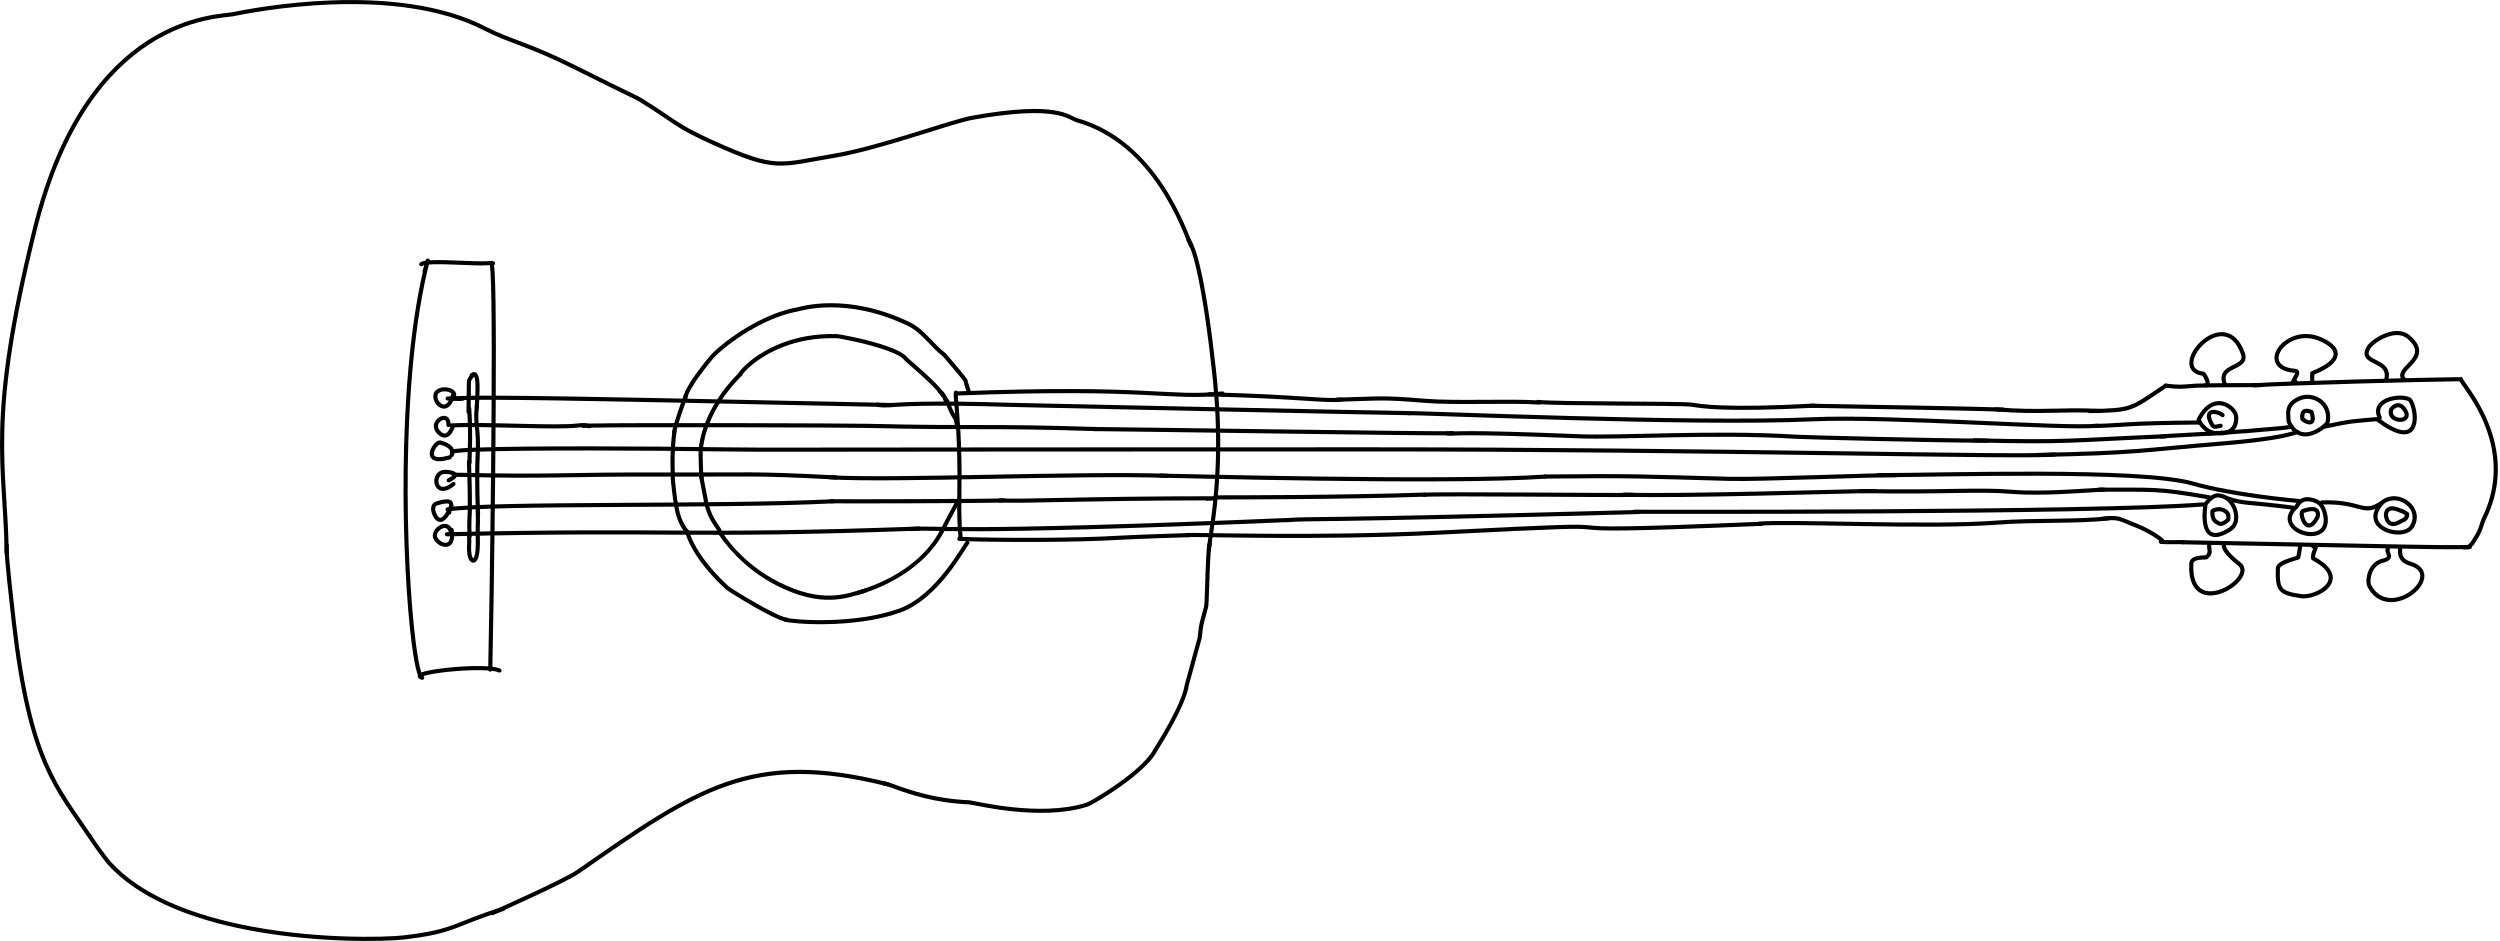 <?xml version="1.0" encoding="UTF-8" standalone="no"?>
<!DOCTYPE svg PUBLIC "-//W3C//DTD SVG 1.1//EN" "http://www.w3.org/Graphics/SVG/1.1/DTD/svg11.dtd">
<svg width="100%" height="100%" viewBox="0 0 1004 378" version="1.1" xmlns="http://www.w3.org/2000/svg" xmlns:xlink="http://www.w3.org/1999/xlink" xml:space="preserve" xmlns:serif="http://www.serif.com/" style="fill-rule:evenodd;clip-rule:evenodd;stroke-linejoin:round;stroke-miterlimit:2;">
    <g transform="matrix(1,0,0,1,-121.723,-153.384)">
        <g transform="matrix(1,0,0,1,-190.16,-494.675)">
            <g transform="matrix(1,0,0,1,-8.561,39.541)">
                <path d="M1248.76,773.102C1249.11,773.113 1249.42,773.339 1249.53,773.688C1249.53,773.688 1249.53,773.689 1249.53,773.689C1249.97,775.091 1250.11,776.109 1250.06,776.826C1250.02,777.462 1249.83,777.915 1249.59,778.236C1249.25,778.683 1248.79,778.916 1248.25,778.975C1247.66,779.04 1246.95,778.868 1246.31,778.574C1245.5,778.208 1244.79,777.668 1244.52,777.354L1244.31,777.027L1244.24,776.746C1243.97,774.376 1244.72,773.361 1245.54,772.939C1246.07,772.666 1246.69,772.622 1247.29,772.706C1247.84,772.783 1248.51,773.012 1248.76,773.102ZM1248.07,774.627C1247.87,774.554 1247.6,774.466 1247.31,774.402C1246.98,774.33 1246.61,774.264 1246.3,774.42C1246.11,774.522 1245.99,774.741 1245.91,775.086C1245.84,775.417 1245.83,775.833 1245.87,776.351C1246.18,776.632 1246.81,777.034 1247.44,777.227C1247.72,777.315 1248,777.403 1248.21,777.279C1248.35,777.194 1248.38,776.999 1248.39,776.716C1248.43,776.214 1248.33,775.535 1248.07,774.627ZM1247.9,773.881C1247.9,773.971 1247.91,774.071 1247.94,774.182C1247.91,774.082 1247.9,773.98 1247.9,773.881Z"/>
            </g>
            <path d="M313.76,867.121C313.771,866.662 314.153,866.297 314.612,866.307C315.072,866.318 315.437,866.7 315.426,867.16C315.368,869.683 315.14,870.515 318.266,897.868C324.675,953.955 335.554,963.909 348.684,983.603C348.939,983.986 348.836,984.504 348.453,984.759C348.07,985.014 347.552,984.91 347.297,984.528C334.055,964.664 323.075,954.627 316.61,898.058C313.461,870.503 313.701,869.664 313.76,867.121Z"/>
            <path d="M347.21,984.185C346.995,983.779 347.151,983.274 347.558,983.06C347.965,982.845 348.469,983.001 348.684,983.408C349.982,985.87 355.419,993.083 356.35,994.107C368.232,1007.18 387.526,1014.71 407.122,1019C436.657,1025.46 466.911,1024.51 473.874,1023.71C494.714,1021.31 493.824,1018.43 513.798,1012.24C514.238,1012.1 514.705,1012.34 514.841,1012.78C514.977,1013.22 514.732,1013.69 514.292,1013.83C494.169,1020.07 495.06,1022.94 474.065,1025.37C467.045,1026.17 436.543,1027.14 406.766,1020.62C386.819,1016.26 367.211,1008.53 355.117,995.228C354.156,994.171 348.549,986.726 347.21,984.185Z"/>
            <path d="M509.495,1015.66L509.498,1015.67L509.455,1015.67L509.495,1015.66ZM509.169,1014.07C509.18,1014.06 509.244,1014.03 509.336,1013.99C509.373,1013.98 509.415,1013.96 509.463,1013.94C512.563,1012.55 538.449,1001 543.527,997.467C591.89,963.823 613.653,948.491 668.597,962.227C669.043,962.339 669.315,962.792 669.203,963.238C669.092,963.684 668.639,963.956 668.193,963.844C613.829,950.253 592.331,965.547 544.478,998.835C539.359,1002.4 513.267,1014.06 510.142,1015.46C510.142,1015.46 510.012,1015.52 510.009,1015.52C509.94,1015.55 509.886,1015.57 509.845,1015.59C509.833,1015.6 509.827,1015.6 509.825,1015.6L509.747,1015.63L509.495,1015.66L508.863,1014.29L509.109,1014.1L509.162,1014.07C509.164,1014.07 509.166,1014.07 509.169,1014.07Z"/>
            <path d="M667.044,963.585C666.585,963.621 666.183,963.279 666.146,962.821C666.109,962.362 666.451,961.96 666.91,961.923C667.171,961.902 667.542,961.942 668.015,962.06C668.871,962.273 670.17,962.749 671.886,963.369C677.441,965.374 687.51,968.901 701.262,969.444C702.618,969.498 729.288,976.383 747.997,970.474C749.345,970.049 757.278,965.504 764.4,959.989C769.109,956.344 773.475,952.281 775.277,948.676C775.478,948.275 786.479,931.467 787.696,922.942C787.773,922.405 792.813,904.542 792.85,904.137C793.443,897.606 793.875,897.843 795.45,891.512C795.756,890.285 795.884,879.349 796.271,872.294C796.39,870.123 796.533,868.31 796.707,867.232C796.802,866.648 796.925,866.239 797.036,866.034C797.255,865.629 797.761,865.478 798.166,865.697C798.57,865.916 798.721,866.422 798.502,866.827C798.441,866.941 798.405,867.175 798.352,867.499C798.184,868.539 798.05,870.289 797.935,872.385C797.542,879.555 797.378,890.667 797.067,891.915C795.524,898.12 795.092,897.886 794.51,904.288C794.473,904.695 789.423,922.638 789.346,923.178C788.106,931.861 776.972,949.013 776.768,949.422C774.881,953.197 770.351,957.49 765.42,961.307C758.084,966.987 749.887,971.625 748.499,972.064C729.563,978.043 702.569,971.164 701.196,971.11C687.211,970.557 676.969,966.976 671.321,964.936C669.901,964.424 668.779,964.01 667.967,963.774C667.55,963.652 667.244,963.568 667.044,963.585Z"/>
            <path d="M798.187,868.917C798.173,869.377 797.788,869.738 797.328,869.724C796.868,869.71 796.507,869.325 796.521,868.865C796.681,863.781 802.776,840.039 799.096,801.977C798.781,798.724 796.527,776.213 793.195,759.99C791.793,753.16 790.224,747.456 788.5,744.87C788.245,744.487 788.349,743.969 788.731,743.714C789.114,743.459 789.632,743.562 789.887,743.945C791.68,746.635 793.369,752.55 794.828,759.655C798.173,775.946 800.439,798.55 800.755,801.817C804.446,839.999 798.347,863.817 798.187,868.917Z"/>
            <path d="M791.02,746.512C791.205,746.933 791.013,747.425 790.592,747.609C790.171,747.794 789.679,747.602 789.494,747.181C786.952,741.382 775.536,706.077 744.175,697.155C740.7,696.167 736.709,690.062 702.538,696.163C694.052,697.678 665.481,708.335 646.981,711.438C624.516,715.205 623.654,717.689 598.14,706.207C582.256,699.059 583.205,697.834 568.513,688.807C566.562,687.608 565.698,687.524 542.225,675.765C523.96,666.615 515.822,665.235 506.545,660.41C470.338,641.583 413.506,652.995 405.572,654.581C402.607,655.174 388.209,655.269 371.919,665.791C355.601,676.33 337.42,697.318 326.846,739.613C307.311,817.753 314.934,834.76 315.398,870.147C315.404,870.607 315.035,870.985 314.575,870.991C314.116,870.997 313.737,870.629 313.731,870.169C313.266,834.666 305.63,817.605 325.229,739.209C335.952,696.316 354.466,675.079 371.014,664.391C387.59,653.685 402.229,653.55 405.245,652.947C413.266,651.343 470.712,639.899 507.314,658.932C516.585,663.753 524.718,665.13 542.971,674.274C566.559,686.091 567.425,686.182 569.385,687.387C583.986,696.358 583.038,697.584 598.824,704.688C623.836,715.943 624.682,713.488 646.705,709.794C665.2,706.692 693.762,696.037 702.245,694.522C737.031,688.311 741.093,694.546 744.631,695.552C776.648,704.661 788.425,740.592 791.02,746.512Z"/>
            <path d="M481.662,757.406C481.573,757.232 481.544,757.027 481.596,756.823C482.131,754.706 482.277,754.702 482.704,753.115C482.757,752.909 482.81,752.703 482.863,752.499C482.864,752.496 482.865,752.493 482.865,752.49C482.981,752.047 483.434,751.78 483.878,751.893C484.322,752.007 484.591,752.458 484.48,752.903C484.479,752.906 484.479,752.908 484.478,752.911C484.421,753.137 484.369,753.338 484.321,753.518C472.441,799.796 474.895,875.209 478.848,906.108C479.535,911.483 480.264,915.498 480.975,917.756C481.227,918.554 481.437,919.104 481.677,919.344C482.002,919.669 482.002,920.197 481.677,920.522C481.352,920.847 480.824,920.847 480.498,920.522C480.149,920.173 479.751,919.417 479.385,918.256C478.657,915.943 477.899,911.829 477.195,906.32C473.346,876.233 470.929,804.121 481.662,757.406Z"/>
            <path d="M481.924,919.584C482.204,919.789 482.335,920.157 482.225,920.506C482.087,920.945 481.618,921.188 481.18,921.05C480.596,920.865 480.226,920.648 480.022,920.453L479.836,920.234L479.69,919.938L479.642,919.702L479.648,919.459L479.743,919.135L479.981,918.787C480.194,918.561 480.597,918.305 481.19,918.079C484.72,916.729 496.563,915.436 504.839,915.538C508.508,915.584 511.494,915.931 512.839,916.603C513.251,916.809 513.418,917.31 513.212,917.721C513.006,918.133 512.505,918.3 512.094,918.094C511.033,917.564 508.831,917.321 506.083,917.232C499.356,917.016 489.48,917.878 484.243,918.974C483.294,919.172 482.504,919.376 481.924,919.584Z"/>
            <path d="M508.544,754.387C508.487,754.328 508.438,754.259 508.399,754.181C508.193,753.77 508.36,753.269 508.771,753.063L508.953,752.995L509.168,752.968L509.386,752.994L509.573,753.064L509.855,753.281L510.03,753.552C510.217,753.943 510.414,755.296 510.543,757.471C511.878,780.001 510.075,897.838 509.608,917C509.597,917.46 509.214,917.824 508.755,917.813C508.295,917.801 507.931,917.419 507.942,916.959C508.409,897.814 510.213,780.08 508.879,757.57C508.789,756.049 508.604,754.773 508.544,754.387ZM509.447,754.585C509.47,754.575 509.494,754.565 509.517,754.554C509.494,754.565 509.471,754.575 509.447,754.585Z"/>
            <path d="M481.677,754.767C481.352,755.092 480.824,755.092 480.498,754.767C480.173,754.441 480.173,753.913 480.498,753.588C480.732,753.354 481.138,753.129 481.718,752.971C482.692,752.704 484.285,752.566 486.231,752.523C492.423,752.384 502.348,753.15 506.525,752.976C509.774,752.84 509.455,752.787 510.146,753.018C510.582,753.163 510.818,753.635 510.673,754.072C510.528,754.508 510.055,754.744 509.619,754.599C509.042,754.406 509.308,754.528 506.595,754.641C502.411,754.815 492.47,754.05 486.268,754.189C484.734,754.223 483.438,754.311 482.534,754.491C482.126,754.572 481.817,754.626 481.677,754.767Z"/>
            <path d="M494.151,808.515C493.293,810.634 492.193,811.655 491.164,812.01C489.442,812.602 487.657,811.518 486.665,809.865C485.677,808.22 485.553,806.123 486.774,804.902C488.318,803.358 491.224,803.293 493.107,804.114C494.209,804.595 494.941,805.38 495.087,806.232C495.203,806.903 494.994,807.71 494.151,808.515ZM492.17,808.845C491.964,808.47 492.076,807.993 492.439,807.751C492.552,807.676 492.656,807.601 492.751,807.528C492.906,807.096 493.051,806.616 493.186,806.082C493,805.91 492.732,805.769 492.44,805.642C491.11,805.062 489.044,804.989 487.953,806.081C487.633,806.401 487.528,806.843 487.546,807.305C487.568,807.875 487.775,808.476 488.094,809.007C488.671,809.97 489.618,810.779 490.621,810.434C491.066,810.28 491.491,809.907 491.899,809.294C491.991,809.155 492.081,809.006 492.17,808.845Z"/>
            <path d="M492.824,818.819C492.797,819.278 492.403,819.629 491.943,819.602C491.484,819.576 491.133,819.181 491.16,818.722C491.211,817.836 491.082,817.251 490.748,816.934C490.555,816.752 490.297,816.704 490.03,816.729C489.655,816.762 489.263,816.933 488.911,817.187C488.26,817.656 487.734,818.422 487.763,819.297C487.783,819.894 488.069,820.524 488.691,821.146C489.488,821.943 490.126,822.231 490.686,822.114C491.196,822.007 491.583,821.598 491.897,821.169C492.481,820.37 492.792,819.426 492.849,819.256C492.994,818.82 493.466,818.584 493.903,818.729C494.339,818.875 494.575,819.347 494.43,819.783C494.36,819.994 493.967,821.162 493.243,822.152C492.685,822.915 491.933,823.555 491.027,823.745C490.07,823.945 488.876,823.687 487.512,822.324C486.351,821.162 486.006,819.945 486.114,818.861C486.276,817.231 487.52,815.86 488.866,815.319C489.966,814.877 491.109,814.982 491.893,815.724C492.482,816.281 492.914,817.259 492.824,818.819Z"/>
            <path d="M494.194,830.667C494.239,831.03 494.04,831.393 493.686,831.54L493.494,831.598L493.359,831.605C493.406,832 493.164,832.383 492.771,832.5C490.479,833.188 488.802,833.384 487.61,833.273C486.666,833.186 485.985,832.907 485.505,832.533C484.755,831.949 484.439,831.122 484.457,830.195C484.48,829.051 485.058,827.733 485.838,826.718C486.373,826.023 486.999,825.474 487.577,825.188C488.117,824.92 488.639,824.865 489.079,824.997C492.156,825.92 493.45,827.108 493.984,828.099C494.567,829.179 494.359,830.133 494.194,830.667ZM492.483,830.87L492.474,830.662L492.562,830.297C492.635,830.075 492.807,829.631 492.615,829.105C492.313,828.277 491.271,827.395 488.601,826.594C488.548,826.578 488.491,826.609 488.428,826.632C488.316,826.674 488.202,826.739 488.086,826.819C487.716,827.072 487.344,827.465 487.022,827.92C486.638,828.462 486.325,829.093 486.19,829.705C486.085,830.179 486.074,830.64 486.314,830.992C486.567,831.363 487.068,831.562 487.844,831.62C488.887,831.699 490.332,831.492 492.292,830.904C492.356,830.885 492.42,830.874 492.483,830.87Z"/>
            <path d="M493.668,838.943C493.434,838.842 492.916,838.631 492.52,838.558C491.566,838.384 490.493,838.357 490.097,838.429C488.509,838.717 487.843,840.287 487.979,841.624C488.061,842.444 488.444,843.212 489.209,843.469C490.189,843.799 491.584,843.344 493.475,841.768C493.828,841.473 494.354,841.521 494.649,841.875C494.943,842.228 494.895,842.754 494.542,843.048C491.05,845.958 488.609,845.516 487.369,844.214C486.587,843.392 486.213,842.144 486.311,840.89C486.457,839.022 487.627,837.184 489.798,836.789C490.477,836.666 492.733,836.736 494.04,837.249C494.922,837.596 495.404,838.189 495.425,838.818C495.438,839.187 495.308,839.632 494.867,840.111C494.459,840.555 493.704,841.095 492.458,841.711C492.046,841.914 491.546,841.745 491.342,841.333C491.138,840.921 491.307,840.42 491.72,840.216C492.609,839.777 493.199,839.405 493.548,839.076C493.59,839.036 493.632,838.987 493.668,838.943Z"/>
            <path d="M493.913,850.737C494.109,850.975 494.165,851.313 494.029,851.613C493.812,852.091 493.598,852.533 493.39,852.943C493.282,853.232 493.181,853.491 493.123,853.639C493.176,853.797 493.182,853.973 493.13,854.144C493.026,854.49 492.717,854.718 492.377,854.736C491.759,855.708 491.189,856.38 490.672,856.824C489.853,857.526 489.107,857.728 488.467,857.675C487.52,857.597 486.722,856.914 486.157,856.017C485.448,854.892 485.097,853.477 485.062,853.232C484.865,851.853 485.151,850.986 485.633,850.393C486.292,849.58 487.444,849.281 488.638,848.983C490.115,848.614 491.158,848.533 491.878,848.622C492.523,848.702 492.967,848.919 493.274,849.189C493.716,849.578 493.904,850.126 493.913,850.737ZM491.812,852.37C491.946,852.038 492.088,851.67 492.181,851.306C492.226,851.126 492.26,850.949 492.263,850.782C492.266,850.661 492.267,850.544 492.193,850.46C492.069,850.319 491.838,850.28 491.498,850.26C490.918,850.226 490.122,850.33 489.042,850.6C488.57,850.718 488.098,850.819 487.68,850.974C487.383,851.084 487.113,851.214 486.927,851.443C486.666,851.764 486.605,852.249 486.712,852.996C486.739,853.184 487.022,854.265 487.567,855.129C487.838,855.559 488.15,855.977 488.604,856.014C489.006,856.047 489.434,855.769 489.977,855.179C490.536,854.571 491.144,853.663 491.812,852.37Z"/>
            <path d="M493.225,860.034C493.644,860.011 494.022,860.307 494.092,860.729C494.786,864.892 493.611,866.794 492.18,867.425C491.25,867.834 490.122,867.759 489.059,867.325C487.563,866.713 486.228,865.397 485.827,864.059C485.329,862.401 486.28,860.551 487.756,859.446C489.287,858.301 491.283,858.021 492.601,859.246C492.828,859.457 493.04,859.718 493.225,860.034ZM492.64,863.047C492.43,862.918 492.278,862.697 492.247,862.433C492.135,861.486 491.872,860.843 491.467,860.467C490.724,859.778 489.616,860.136 488.754,860.781C487.839,861.466 487.115,862.552 487.423,863.58C487.699,864.5 488.661,865.361 489.69,865.782C490.31,866.035 490.966,866.138 491.508,865.899C491.931,865.713 492.25,865.307 492.441,864.663C492.572,864.221 492.642,863.686 492.64,863.047Z"/>
            <path d="M498.367,808.722C498.284,808.806 498.183,808.874 498.066,808.919C497.758,809.035 497.039,809.108 496.163,809.113C494.41,809.123 491.938,808.946 491.592,808.921C491.149,808.889 490.808,808.516 490.818,808.072C490.828,807.628 491.184,807.269 491.628,807.257C506.23,806.851 502.144,806.243 670.142,809.895C670.602,809.905 670.967,810.286 670.957,810.746C670.947,811.206 670.565,811.571 670.106,811.561C530.452,808.525 509.768,808.434 498.367,808.722Z"/>
            <path d="M664.103,811.368C663.656,811.258 663.382,810.807 663.492,810.36C663.601,809.913 664.053,809.64 664.499,809.749C665.843,810.078 666.771,810.077 668.666,809.968C673.357,809.697 683.633,808.741 718.118,809.827C719.81,809.88 870.996,813.149 877.941,813.149C878.401,813.149 878.774,813.522 878.774,813.982C878.774,814.442 878.401,814.816 877.941,814.816C870.993,814.816 719.758,811.546 718.066,811.493C683.684,810.411 673.439,811.361 668.763,811.632C666.643,811.754 665.605,811.736 664.103,811.368Z"/>
            <path d="M877.563,814.824C877.104,814.852 876.708,814.503 876.679,814.044C876.65,813.585 876.999,813.189 877.458,813.16C881.306,812.919 992.032,817.778 1039.58,815.617C1071.05,814.186 1141.32,819.626 1154.21,818.194C1154.67,818.143 1155.08,818.473 1155.13,818.93C1155.18,819.388 1154.85,819.8 1154.39,819.851C1141.5,821.284 1071.15,815.85 1039.65,817.282C992.116,819.443 881.409,814.582 877.563,814.824Z"/>
            <path d="M1153.92,819.955C1153.46,819.969 1153.08,819.607 1153.06,819.147C1153.05,818.687 1153.41,818.303 1153.87,818.29C1165.69,817.941 1165.5,817.15 1195.23,816.896C1195.69,816.892 1196.07,817.262 1196.07,817.722C1196.07,818.182 1195.7,818.558 1195.24,818.562C1165.54,818.816 1165.73,819.607 1153.92,819.955Z"/>
            <path d="M1194.09,816.233C1196.08,812.377 1198.34,810.413 1200.47,809.602C1203.6,808.413 1206.56,809.628 1208.49,811.369C1209.81,812.572 1210.62,814.03 1210.73,815.097C1210.95,817.334 1210.48,819.164 1209.45,820.489C1208.41,821.833 1206.78,822.684 1204.61,822.872C1202.82,823.027 1200.49,823.037 1198.24,821.729C1196.75,820.86 1195.29,819.407 1194.08,816.989C1193.96,816.751 1193.96,816.47 1194.09,816.233ZM1195.77,816.621C1196.75,818.452 1197.89,819.597 1199.08,820.289C1200.98,821.394 1202.96,821.343 1204.47,821.212C1206.1,821.07 1207.35,820.479 1208.13,819.468C1208.93,818.438 1209.24,817.002 1209.07,815.262C1208.99,814.488 1208.33,813.477 1207.37,812.604C1205.85,811.232 1203.53,810.223 1201.06,811.16C1199.27,811.84 1197.45,813.506 1195.77,816.621Z"/>
            <path d="M1203.78,815.245C1203.67,815.185 1202.74,814.661 1201.97,814.476C1201.51,814.363 1201.02,814.297 1200.6,814.342C1200.33,814.37 1200.08,814.424 1199.94,814.611C1199.81,814.785 1199.79,815.041 1199.83,815.386C1199.89,815.934 1200.13,816.631 1200.58,817.517C1200.76,817.89 1200.92,818.169 1201.08,818.37C1201.16,818.475 1201.23,818.552 1201.32,818.589C1201.48,818.658 1201.66,818.608 1201.89,818.566C1202.32,818.487 1202.86,818.347 1203.57,818.229C1204.02,818.154 1204.45,818.461 1204.52,818.914C1204.6,819.368 1204.29,819.798 1203.84,819.873C1202.98,820.016 1202.38,820.189 1201.9,820.251C1201.42,820.313 1201.03,820.277 1200.66,820.121C1200.15,819.902 1199.65,819.402 1199.09,818.262C1198.41,816.905 1198.15,815.881 1198.15,815.134C1198.15,814.474 1198.33,813.978 1198.61,813.606C1198.95,813.162 1199.44,812.878 1200.03,812.748C1200.72,812.596 1201.56,812.662 1202.36,812.856C1203.26,813.072 1204.09,813.441 1204.58,813.765C1204.92,813.993 1205.13,814.239 1205.22,814.42C1205.43,814.831 1205.26,815.332 1204.85,815.538C1204.46,815.73 1204,815.597 1203.78,815.245Z"/>
            <path d="M1197.64,801.955C1197.64,801.902 1197.65,801.83 1197.64,801.777C1197.63,801.658 1197.61,801.53 1197.58,801.398C1197.36,800.537 1196.59,799.306 1196.35,798.936C1193.8,798.587 1192.32,797.486 1191.62,796.068C1190.56,793.944 1191.26,790.909 1193.14,788.142C1195.84,784.166 1200.85,780.794 1205.42,781.542C1208.51,782.045 1211.47,784.366 1213.39,789.733C1213.86,791.035 1213.8,792.052 1213.45,792.883C1212.95,794.053 1211.81,794.877 1210.46,795.587C1209.46,796.109 1208.35,796.583 1207.43,797.196C1206.65,797.706 1206.01,798.308 1205.78,799.195C1205.57,799.994 1205.7,800.99 1206.26,802.295C1206.44,802.717 1206.25,803.208 1205.82,803.389C1205.4,803.57 1204.91,803.374 1204.73,802.951C1203.89,800.992 1203.87,799.534 1204.28,798.401C1204.88,796.734 1206.48,795.718 1208.19,794.857C1209.16,794.371 1210.16,793.928 1210.93,793.362C1211.39,793.023 1211.77,792.644 1211.95,792.148C1212.13,791.651 1212.09,791.052 1211.82,790.294C1210.19,785.717 1207.78,783.616 1205.16,783.186C1201.17,782.534 1196.87,785.612 1194.52,789.078C1193.03,791.273 1192.27,793.638 1193.11,795.324C1193.64,796.393 1194.84,797.096 1196.83,797.316L1197.05,797.371L1197.24,797.472C1197.33,797.532 1197.46,797.642 1197.6,797.809C1198.06,798.356 1198.9,799.803 1199.19,800.996C1199.4,801.818 1199.32,802.544 1198.99,802.99C1198.71,803.368 1198.27,803.644 1197.54,803.623C1197.08,803.609 1196.72,803.224 1196.73,802.765C1196.74,802.305 1197.13,801.943 1197.59,801.957C1197.6,801.957 1197.62,801.956 1197.64,801.955Z"/>
            <path d="M1234.14,800.518C1234.25,800.599 1234.35,800.71 1234.41,800.845C1234.61,801.262 1234.43,801.758 1234.01,801.953C1233.57,802.16 1233.26,802.233 1233.07,802.242L1232.74,802.21L1232.47,802.093L1232.3,801.962L1232.17,801.795L1232.03,801.449L1232.02,801.238L1232.05,800.997C1232.08,800.876 1232.13,800.728 1232.2,800.562C1232.46,800.01 1233.13,799.083 1233.46,798.272C1233.52,798.141 1233.57,797.946 1233.59,797.836C1233.55,797.827 1233.49,797.817 1233.45,797.814C1228.19,797.409 1225.84,795.212 1225.38,792.742C1224.96,790.437 1226.21,787.715 1228.63,785.611C1232.08,782.614 1237.86,780.85 1243.91,783.44C1246.52,784.558 1248.3,785.751 1249.37,786.949C1250.17,787.852 1250.59,788.776 1250.7,789.692C1250.86,791.056 1250.32,792.44 1249.1,793.771C1247.56,795.437 1244.88,797.06 1241.31,798.505L1241.28,801.309C1241.28,801.769 1240.9,802.138 1240.44,802.134C1239.98,802.129 1239.61,801.752 1239.62,801.292L1239.65,797.929C1239.65,797.589 1239.86,797.285 1240.18,797.162C1243.72,795.78 1246.38,794.253 1247.87,792.641C1248.71,791.731 1249.15,790.817 1249.05,789.885C1248.95,789.097 1248.47,788.328 1247.62,787.557C1246.64,786.669 1245.2,785.807 1243.25,784.972C1237.15,782.355 1231.33,784.723 1228.57,788.047C1226.9,790.05 1226.33,792.413 1227.85,794.069C1228.86,795.179 1230.72,795.932 1233.58,796.152C1234.49,796.222 1234.93,796.634 1235.14,797.101C1235.38,797.644 1235.24,798.476 1234.82,799.32C1234.62,799.726 1234.37,800.143 1234.14,800.518Z"/>
            <path d="M1271.05,800.528C1270.94,800.974 1270.49,801.247 1270.04,801.137C1269.6,801.026 1269.32,800.574 1269.43,800.128C1270.34,796.44 1267.65,795.253 1265.38,794.116C1264.38,793.615 1263.44,793.126 1262.75,792.536C1262.19,792.059 1261.79,791.513 1261.6,790.87C1261.29,789.876 1261.47,788.585 1262.63,786.841C1263.64,785.334 1267.46,782.4 1271.59,781.356C1274.45,780.632 1277.42,780.811 1279.74,782.799C1282.45,785.124 1283.4,787.167 1283.43,788.939C1283.46,790.319 1282.94,791.57 1282.15,792.719C1281.44,793.758 1280.5,794.714 1279.63,795.617C1278.93,796.344 1278.27,797.031 1277.85,797.708C1277.61,798.091 1277.44,798.46 1277.46,798.839C1277.47,799.195 1277.67,799.539 1278.03,799.905C1278.36,800.231 1278.36,800.759 1278.03,801.084C1277.71,801.409 1277.18,801.409 1276.85,801.084C1276.12,800.352 1275.82,799.623 1275.79,798.91C1275.76,798.22 1276,797.524 1276.43,796.826C1276.91,796.062 1277.64,795.279 1278.43,794.459C1279.24,793.622 1280.11,792.74 1280.78,791.775C1281.36,790.92 1281.79,790 1281.77,788.972C1281.74,787.535 1280.86,785.95 1278.66,784.065C1276.77,782.444 1274.33,782.382 1272,782.972C1268.34,783.897 1264.91,786.43 1264.02,787.766C1263.25,788.918 1262.99,789.729 1263.19,790.386C1263.33,790.839 1263.68,791.179 1264.12,791.496C1264.69,791.906 1265.39,792.258 1266.13,792.626C1268.14,793.631 1270.27,794.785 1271.01,796.943C1271.34,797.906 1271.41,799.074 1271.05,800.528Z"/>
            <path d="M501.978,797.671C502.414,797.526 502.886,797.762 503.032,798.198C503.177,798.634 502.941,799.107 502.505,799.252C502.324,799.313 502.104,799.561 501.868,799.84C501.457,800.329 501.035,800.962 501.021,801.432C500.93,804.327 500.974,812.264 500.863,813.492C500.821,813.95 500.415,814.288 499.957,814.246C499.499,814.205 499.161,813.799 499.203,813.341C499.314,812.123 499.265,804.252 499.355,801.38C499.378,800.626 499.934,799.549 500.594,798.766C501.074,798.197 501.609,797.794 501.978,797.671Z"/>
            <path d="M502.201,799.186C502.179,799.193 502.149,799.202 502.128,799.212C502.038,799.252 501.944,799.312 501.841,799.39C501.475,799.668 500.952,799.595 500.674,799.229C500.396,798.862 500.468,798.339 500.835,798.061C501.632,797.457 502.303,797.416 502.82,797.624C503.305,797.82 503.739,798.304 504.011,799.096C504.839,801.507 504.372,807.563 504.197,811.746C504.178,812.206 503.79,812.563 503.33,812.544C502.87,812.525 502.513,812.136 502.532,811.677C502.676,808.226 503.065,803.451 502.669,800.696C502.6,800.217 502.51,799.807 502.38,799.491C502.333,799.376 502.238,799.239 502.201,799.186Z"/>
            <path d="M499.472,812.145C499.439,811.686 499.785,811.286 500.244,811.253C500.702,811.22 501.102,811.566 501.135,812.024C501.832,821.652 501.355,828.308 501.255,833.922C501.247,834.382 500.867,834.748 500.407,834.74C499.947,834.732 499.58,834.352 499.589,833.892C499.688,828.316 500.164,821.707 499.472,812.145Z"/>
            <path d="M501.088,833.773C501.084,834.031 501.079,834.615 501.102,835.329C501.182,837.893 501.417,843.082 501.417,851.89C501.417,855.071 500.984,857.757 501.307,863.256C501.334,863.715 500.984,864.11 500.524,864.137C500.065,864.164 499.671,863.813 499.644,863.354C499.317,857.807 499.75,855.098 499.75,851.89C499.75,841.846 499.443,836.52 499.412,834.428C499.402,833.79 499.431,833.399 499.474,833.226L499.544,833.027L499.665,832.833L499.821,832.683L499.977,832.59L500.192,832.523L500.415,832.513L500.641,832.564L500.863,832.684C501.208,832.939 501.299,833.411 501.088,833.773ZM500.315,834.186C500.16,834.176 500.006,834.124 499.872,834.024C500.026,834.138 500.175,834.184 500.315,834.186Z"/>
            <path d="M501.14,863.738C501.17,864.405 501.192,865.229 501.146,865.994C500.966,868.963 501.172,870.691 501.537,871.666C501.656,871.984 501.858,872.224 501.946,872.32C502.373,871.777 503.114,870.41 502.927,863.867C502.785,858.911 503.117,858.945 502.927,854.022C502.91,853.563 503.268,853.175 503.728,853.158C504.188,853.14 504.575,853.499 504.593,853.958C504.782,858.889 504.451,858.855 504.593,863.82C504.826,871.983 503.546,873.005 503.108,873.53L502.905,873.725L502.677,873.867L502.42,873.967L502.135,874.023C501.771,874.059 501.326,873.982 500.886,873.627C500.525,873.336 500.129,872.81 499.847,871.862C499.509,870.728 499.302,868.872 499.482,865.893C499.555,864.692 499.446,863.338 499.426,862.746C499.417,862.469 499.441,862.281 499.461,862.21L499.545,862.002L499.65,861.856L499.823,861.708L499.996,861.623L500.226,861.575L500.449,861.592L500.657,861.664L500.843,861.792L500.978,861.946L501.078,862.132C501.123,862.24 501.205,862.512 501.321,862.996C501.387,863.268 501.311,863.541 501.14,863.738Z"/>
            <path d="M503.67,853.765C503.701,853.854 503.733,853.953 503.765,854.062L504.552,852.978L504.603,853.131L503.814,854.231C503.445,854.231 503.131,853.991 503.022,853.658L502.971,853.505C502.942,853.42 502.927,853.33 502.927,853.237C502.927,852.807 503.252,852.453 503.67,853.765Z"/>
            <path d="M504.698,854.645C504.717,855.105 504.36,855.493 503.9,855.513C503.441,855.532 503.052,855.174 503.033,854.715C502.954,852.829 502.433,840.381 502.874,831.121C503.442,819.18 501.703,819.187 502.554,811.098C502.602,810.641 503.013,810.309 503.47,810.357C503.928,810.405 504.26,810.815 504.212,811.273C503.364,819.324 505.104,819.316 504.539,831.201C504.1,840.402 504.619,852.771 504.698,854.645Z"/>
            <path d="M547.02,819.658C545.4,819.577 544.533,819.698 544.318,819.729C536.184,820.891 507.426,819.047 493.295,819.736C492.836,819.759 492.445,819.404 492.422,818.944C492.4,818.485 492.755,818.094 493.214,818.072C507.302,817.384 535.973,819.237 544.082,818.079C544.324,818.044 545.305,817.901 547.141,817.995C547.274,818.002 547.265,818.01 548.759,818.403C549.204,818.52 549.47,818.976 549.353,819.421C549.236,819.866 548.78,820.132 548.335,820.015C547.438,819.779 547.096,819.68 547.02,819.658Z"/>
            <path d="M546.392,819.909C546.155,819.981 545.888,819.947 545.67,819.793C545.294,819.528 545.204,819.008 545.469,818.632L545.687,818.418L546.017,818.281C546.249,818.231 547.35,818.177 549.17,818.14C566.455,817.795 651.893,818.056 660.12,818.248C706.392,819.324 705.984,818.089 752.213,819.534C752.672,819.548 753.034,819.933 753.02,820.393C753.005,820.852 752.62,821.214 752.161,821.2C705.939,819.755 706.347,820.99 660.081,819.914C651.86,819.723 566.477,819.461 549.204,819.807C547.703,819.837 546.57,819.899 546.392,819.909Z"/>
            <path d="M751.355,821.201C750.896,821.198 750.524,820.823 750.527,820.363C750.529,819.903 750.905,819.532 751.365,819.534C766.259,819.615 889.504,821.532 895.363,821.212C895.822,821.187 896.216,821.539 896.241,821.998C896.266,822.458 895.913,822.851 895.454,822.876C889.591,823.196 766.261,821.282 751.355,821.201Z"/>
            <path d="M893.094,822.977C892.634,822.956 892.278,822.566 892.299,822.107C892.32,821.647 892.71,821.291 893.169,821.312C897.981,821.529 896.887,820.432 945.948,822.434C963.01,823.131 1000.32,820.563 1033.21,822.619C1037.47,822.885 1089.85,824.186 1109.92,824.206C1110.38,824.207 1110.75,824.581 1110.75,825.041C1110.75,825.501 1110.38,825.874 1109.92,825.873C1089.82,825.852 1037.37,824.549 1033.11,824.283C1000.23,822.228 962.935,824.796 945.88,824.1C896.812,822.097 897.906,823.194 893.094,822.977Z"/>
            <path d="M1104.65,825.737C1104.19,825.726 1103.83,825.344 1103.84,824.884C1103.85,824.424 1104.23,824.059 1104.69,824.07C1143.17,824.987 1143.06,824.025 1181.46,822.425C1181.92,822.406 1182.31,822.763 1182.33,823.223C1182.35,823.682 1181.99,824.071 1181.53,824.09C1143.08,825.692 1143.19,826.654 1104.65,825.737Z"/>
            <path d="M1179.9,824.215C1179.45,824.279 1179.03,823.961 1178.96,823.506C1178.9,823.051 1179.21,822.629 1179.67,822.565C1181.74,822.274 1190.77,821.858 1201.17,821.268C1201.63,821.242 1202.02,821.594 1202.05,822.053C1202.08,822.512 1201.73,822.906 1201.27,822.932C1190.93,823.518 1181.95,823.926 1179.9,824.215Z"/>
            <path d="M1198.77,822.976C1198.31,822.995 1197.92,822.637 1197.9,822.177C1197.88,821.718 1198.24,821.329 1198.7,821.311C1209.99,820.848 1222.37,819.61 1223.57,819.535C1224.34,819.487 1229.35,819.079 1232.14,818.613C1232.6,818.537 1233.03,818.844 1233.1,819.298C1233.18,819.751 1232.87,820.181 1232.42,820.257C1229.57,820.732 1224.46,821.149 1223.67,821.199C1222.48,821.273 1210.08,822.513 1198.77,822.976Z"/>
            <path d="M1230.21,817.552C1229.95,814.933 1229.71,812.687 1230.74,810.782C1231.44,809.472 1232.72,808.291 1235.06,807.291C1241.09,804.706 1249.33,809.442 1247.42,818.013L1247.31,818.304C1247.27,818.377 1247.21,818.469 1247.13,818.574C1246.78,819.027 1245.87,819.923 1244.6,820.812C1242.37,822.373 1239.08,823.885 1235.98,823.14C1233.89,822.634 1231.84,821.122 1230.29,817.825C1230.25,817.739 1230.22,817.647 1230.21,817.552ZM1245.82,817.532C1247.28,810.589 1240.62,806.719 1235.71,808.823C1233.84,809.625 1232.77,810.519 1232.2,811.569C1231.35,813.169 1231.63,815.057 1231.86,817.243L1231.86,817.246C1233.11,819.846 1234.69,821.114 1236.37,821.52C1238.99,822.151 1241.76,820.769 1243.64,819.448C1244.71,818.7 1245.65,817.716 1245.82,817.532Z"/>
            <path d="M494.069,830.175C493.688,830.402 493.192,830.291 492.946,829.916C492.694,829.532 492.801,829.015 493.185,828.762C493.388,828.63 493.898,828.463 494.709,828.348C496.185,828.139 498.89,827.966 502.534,827.826C523.142,827.037 574.086,827.289 601.595,827.688C621.91,827.983 622.225,827.688 861.371,827.688C1002.76,827.688 1122.92,831.077 1136.79,829.767C1137.25,829.724 1137.66,830.06 1137.7,830.518C1137.75,830.976 1137.41,831.383 1136.95,831.426C1123.07,832.737 1002.84,829.354 861.371,829.354C622.203,829.354 621.888,829.649 601.571,829.354C574.087,828.955 523.188,828.704 502.598,829.492C499.033,829.628 496.386,829.794 494.943,829.998C494.531,830.056 494.114,830.163 494.069,830.175Z"/>
            <path d="M1129.89,831.621C1129.43,831.63 1129.05,831.265 1129.04,830.805C1129.03,830.345 1129.39,829.964 1129.85,829.954C1170.75,829.116 1170.13,828.171 1205.77,825.201C1226,823.515 1232.07,821.499 1234.26,820.77C1234.7,820.625 1235.17,820.861 1235.31,821.297C1235.46,821.733 1235.22,822.206 1234.79,822.351C1232.57,823.091 1226.41,825.153 1205.91,826.862C1170.22,829.836 1170.84,830.781 1129.89,831.621Z"/>
            <path d="M1245.47,820.222C1245.02,820.316 1244.58,820.026 1244.49,819.575C1244.39,819.125 1244.68,818.683 1245.13,818.59C1257.05,816.124 1255.34,816.553 1267.31,815.465C1267.76,815.424 1268.17,815.762 1268.21,816.22C1268.25,816.678 1267.91,817.083 1267.46,817.125C1255.59,818.204 1257.29,817.777 1245.47,820.222Z"/>
            <path d="M1266.72,815.912C1266.03,814.397 1265.94,813.074 1266.26,811.946C1266.75,810.177 1268.26,808.843 1270.2,808.006C1273.24,806.698 1277.33,806.607 1279.65,807.595C1280.04,807.761 1280.5,808.206 1280.9,808.922C1281.6,810.177 1282.25,812.364 1282.43,814.6C1282.56,816.225 1282.44,817.874 1281.95,819.218C1281.41,820.717 1280.41,821.855 1278.84,822.305C1277.83,822.595 1276.56,822.594 1274.98,822.147C1272.82,821.537 1270.02,820.072 1266.43,817.384C1266.07,817.108 1265.99,816.585 1266.27,816.217C1266.38,816.062 1266.55,815.958 1266.72,815.912ZM1268.05,816.505C1270.59,818.353 1272.68,819.539 1274.41,820.199C1276.1,820.848 1277.4,820.985 1278.38,820.703C1279.41,820.408 1280.03,819.629 1280.39,818.646C1280.8,817.508 1280.88,816.111 1280.77,814.734C1280.63,813.037 1280.2,811.369 1279.69,810.227C1279.54,809.884 1279.38,809.593 1279.21,809.372C1279.13,809.26 1279.07,809.162 1278.99,809.128C1277,808.277 1273.48,808.411 1270.86,809.537C1269.42,810.159 1268.23,811.079 1267.87,812.393C1267.63,813.254 1267.76,814.264 1268.34,815.436C1268.53,815.818 1268.4,816.278 1268.05,816.505Z"/>
            <path d="M1278.03,811.747C1279.11,813.188 1279.36,814.362 1279.19,815.224C1278.89,816.726 1277.32,817.566 1275.55,817.5C1274.1,817.446 1272.58,816.79 1271.78,815.617C1271.21,814.796 1270.97,813.72 1271.35,812.391C1271.41,812.185 1271.74,811.617 1272.32,811.09C1273.07,810.415 1274.22,809.796 1275.47,810.001C1276.29,810.135 1277.18,810.613 1278.03,811.747ZM1272.94,812.899C1272.42,814.826 1274.13,815.779 1275.62,815.834C1276.12,815.853 1276.62,815.774 1277,815.57C1277.28,815.424 1277.49,815.21 1277.55,814.902C1277.66,814.357 1277.38,813.658 1276.7,812.747C1276.19,812.066 1275.69,811.727 1275.2,811.646C1274.49,811.53 1273.86,811.945 1273.44,812.329C1273.2,812.54 1272.98,812.839 1272.94,812.899Z"/>
            <path d="M494.074,839.531C493.614,839.52 493.25,839.138 493.26,838.678C493.271,838.218 493.653,837.854 494.113,837.864C536.097,838.841 536.597,837.643 578.809,837.8C613.819,837.93 613.02,837.162 647.625,838.983C648.084,839.007 648.438,839.4 648.413,839.859C648.389,840.318 647.997,840.672 647.537,840.647C612.973,838.828 613.772,839.596 578.802,839.467C536.574,839.31 536.075,840.507 494.074,839.531Z"/>
            <path d="M645.274,840.574C644.815,840.548 644.463,840.154 644.49,839.695C644.516,839.236 644.91,838.884 645.369,838.911C671.348,840.402 745.095,837.089 780.655,838.315C781.114,838.331 781.474,838.717 781.459,839.177C781.443,839.636 781.057,839.997 780.597,839.981C745.027,838.754 671.26,842.066 645.274,840.574Z"/>
            <path d="M777.971,839.903C777.512,839.903 777.138,839.53 777.138,839.07C777.138,838.61 777.512,838.237 777.971,838.237C782.387,838.237 892.17,841.321 932.415,838.638C932.874,838.608 933.271,838.955 933.302,839.414C933.332,839.873 932.985,840.271 932.526,840.301C892.252,842.986 782.39,839.903 777.971,839.903Z"/>
            <path d="M932.274,840.272C931.814,840.277 931.437,839.907 931.432,839.447C931.427,838.987 931.797,838.61 932.257,838.605C968.189,838.236 969.67,838.534 1006.92,839.541C1018.46,839.853 1067.12,837.834 1073.39,838.085C1073.85,838.103 1074.21,838.491 1074.19,838.951C1074.17,839.41 1073.78,839.769 1073.32,839.75C1067.06,839.5 1018.41,841.519 1006.88,841.207C969.656,840.201 968.176,839.903 932.274,840.272Z"/>
            <path d="M1066.13,839.717C1065.67,839.717 1065.3,839.344 1065.3,838.884C1065.3,838.424 1065.67,838.05 1066.13,838.05C1091.66,838.05 1171.53,835.4 1192.65,841.435C1208.77,846.038 1232.24,848.169 1235.72,848.485C1236.17,848.527 1236.51,848.932 1236.47,849.39C1236.43,849.849 1236.02,850.187 1235.57,850.145C1232.06,849.827 1208.42,847.674 1192.2,843.038C1171.15,837.025 1091.56,839.717 1066.13,839.717Z"/>
            <path d="M1268.3,849.019C1268.3,849.019 1268.3,849.018 1268.3,849.018C1271.89,846.347 1276.4,847.099 1279.36,849.54C1282.34,852.01 1283.73,856.168 1281.04,860.208C1279.83,862.024 1277.2,862.874 1274.37,862.731C1270.52,862.535 1266.4,860.527 1265.32,857.306C1264.85,855.92 1264.9,854.278 1265.8,852.434C1263.54,853.359 1261.76,853.116 1259.45,852.546C1256.39,851.786 1252.32,850.373 1244.4,850.668C1243.94,850.685 1243.55,850.325 1243.54,849.866C1243.52,849.406 1243.88,849.019 1244.34,849.002C1252.5,848.698 1256.7,850.145 1259.86,850.928C1262.73,851.641 1264.66,851.73 1268.3,849.019ZM1269.35,850.314C1266.93,852.881 1266.31,855.04 1266.9,856.773C1267.24,857.785 1267.98,858.622 1268.93,859.285C1270.45,860.353 1272.5,860.967 1274.45,861.066C1276.64,861.177 1278.72,860.683 1279.65,859.284C1281.79,856.079 1280.66,852.784 1278.29,850.825C1275.9,848.849 1272.26,848.189 1269.35,850.314Z"/>
            <g transform="matrix(1,0,0,1,0.527,-1.13)">
                <path d="M1278.94,855.72C1278.78,857.543 1277.95,858.281 1277.06,858.756C1276.61,858.994 1276.13,859.135 1275.75,859.364C1273.85,860.512 1272.45,860.639 1271.45,860.34C1270.18,859.962 1269.44,858.883 1269.06,857.798C1268.7,856.764 1268.68,855.755 1268.72,855.511C1268.94,854.221 1269.5,853.466 1270.18,853.028C1270.85,852.593 1271.67,852.471 1272.49,852.538C1273.83,852.65 1275.14,853.289 1275.38,853.362C1276.94,853.848 1277.18,854.059 1278.56,854.948C1278.82,855.115 1278.97,855.412 1278.94,855.72ZM1277.2,856.053C1276.38,855.513 1276.06,855.318 1274.88,854.954C1274.68,854.89 1273.53,854.297 1272.35,854.199C1271.9,854.162 1271.45,854.191 1271.08,854.428C1270.72,854.662 1270.48,855.097 1270.37,855.785C1270.34,855.942 1270.4,856.583 1270.63,857.248C1270.85,857.862 1271.21,858.529 1271.93,858.743C1272.62,858.951 1273.57,858.737 1274.89,857.938C1275.21,857.744 1275.59,857.599 1275.97,857.428C1276.49,857.2 1277,856.889 1277.2,856.053Z"/>
            </g>
            <path d="M1233.48,851.032L1233.48,851.03C1234.17,849.711 1235.02,848.863 1235.94,848.351C1237.39,847.554 1239.05,847.56 1240.73,848.016C1241.9,848.332 1243.09,848.765 1244.12,849.747C1245.13,850.71 1246.01,852.214 1246.52,854.74C1247.15,857.915 1246.46,860.084 1245.14,861.457C1243.2,863.493 1239.74,863.816 1236.67,862.871C1233.58,861.921 1230.97,859.709 1230.63,857.002C1230.4,855.211 1231.12,853.14 1233.48,851.032ZM1234.7,852.177C1232.81,853.83 1232.11,855.392 1232.28,856.794C1232.55,858.923 1234.73,860.531 1237.16,861.278C1239.61,862.031 1242.39,861.928 1243.94,860.305C1244.96,859.239 1245.38,857.532 1244.88,855.067C1244.47,852.999 1243.8,851.743 1242.97,850.954C1242.16,850.184 1241.21,849.873 1240.3,849.625C1239.05,849.287 1237.82,849.22 1236.75,849.81C1236.04,850.203 1235.42,850.884 1234.9,851.923C1234.85,852.02 1234.78,852.106 1234.7,852.177Z"/>
            <g transform="matrix(1,0,0,1,1.792,2.149)">
                <path d="M1241.58,853.839C1240.15,856.692 1238.71,857.672 1237.59,857.764C1236.77,857.831 1236.02,857.488 1235.4,856.864C1234.66,856.108 1234.1,854.91 1233.83,853.786C1233.58,852.777 1233.59,851.827 1233.79,851.272C1233.83,851.163 1233.88,851.064 1233.93,850.975L1234.15,850.69L1234.36,850.523L1234.6,850.397C1237.84,849.186 1239.61,849.411 1240.54,849.988C1241.42,850.529 1241.75,851.4 1241.81,852.201C1241.86,852.936 1241.68,853.591 1241.61,853.776C1241.6,853.797 1241.59,853.819 1241.58,853.839ZM1235.35,851.9C1235.33,851.992 1235.3,852.16 1235.3,852.292C1235.3,852.618 1235.35,852.999 1235.45,853.395C1235.62,854.101 1235.92,854.853 1236.35,855.413C1236.65,855.814 1237.01,856.139 1237.45,856.103C1237.78,856.076 1238.11,855.87 1238.49,855.496C1238.99,854.998 1239.51,854.23 1240.07,853.134L1240.07,853.128C1240.11,853.001 1240.17,852.678 1240.14,852.322C1240.12,851.998 1240.03,851.626 1239.67,851.407C1239.37,851.221 1238.93,851.143 1238.31,851.18C1237.56,851.225 1236.59,851.445 1235.35,851.9Z"/>
            </g>
            <g transform="matrix(1,0,0,1,3.722,-0.133)">
                <path d="M1203.56,857.512C1201.81,859.119 1200.65,859.454 1199.84,859.404C1199.02,859.354 1198.49,858.877 1197.93,858.589C1197,858.112 1196.44,857.242 1196.14,856.312C1195.73,855.059 1195.8,853.722 1195.84,853.427L1195.94,853.114L1196.15,852.819C1196.32,852.641 1196.65,852.426 1197.09,852.255C1198.27,851.799 1200.41,851.571 1201.94,852.568C1202.5,852.929 1203.07,853.296 1203.45,853.933C1203.84,854.572 1204.08,855.499 1203.82,857.035C1203.79,857.218 1203.7,857.386 1203.56,857.512ZM1197.47,853.922C1197.46,854.329 1197.49,855.081 1197.72,855.796C1197.89,856.319 1198.17,856.839 1198.69,857.107C1198.9,857.214 1199.1,857.354 1199.32,857.49C1199.5,857.604 1199.69,857.725 1199.94,857.741C1200.47,857.773 1201.13,857.44 1202.22,856.48L1202.22,856.478C1202.32,855.675 1202.25,855.16 1202.03,854.797C1201.78,854.392 1201.39,854.194 1201.03,853.964C1200.23,853.438 1199.16,853.456 1198.35,853.621C1198.02,853.687 1197.66,853.839 1197.47,853.922Z"/>
            </g>
            <path d="M1196.99,849.912C1198.76,847.706 1200.1,846.739 1201.26,846.372C1202.49,845.983 1203.57,846.227 1204.8,846.585C1207.5,847.367 1209.63,850.132 1210.43,853.148C1211.25,856.235 1210.67,859.515 1208.16,861.185C1203.78,864.107 1200.96,864.195 1199.23,863.12C1197.58,862.094 1196.78,859.9 1196.52,857.534C1196.16,854.296 1196.74,850.782 1196.82,850.296C1196.84,850.155 1196.9,850.023 1196.99,849.912ZM1198.43,850.784L1198.43,850.786C1198.29,851.676 1197.87,854.618 1198.17,857.351C1198.37,859.167 1198.84,860.917 1200.11,861.704C1200.74,862.095 1201.56,862.208 1202.62,861.99C1203.86,861.734 1205.37,861.041 1207.24,859.798C1209.16,858.514 1209.45,855.95 1208.82,853.576C1208.17,851.131 1206.52,848.82 1204.34,848.186C1203.44,847.925 1202.66,847.678 1201.77,847.961C1200.83,848.255 1199.82,849.076 1198.43,850.784Z"/>
            <path d="M1232.77,851.096C1233.22,851.155 1233.55,851.573 1233.49,852.029C1233.43,852.485 1233.01,852.808 1232.56,852.749C1213.41,850.295 1213.13,851.329 1205.96,848.94C1205.53,848.795 1205.29,848.323 1205.43,847.886C1205.58,847.45 1206.05,847.214 1206.49,847.359C1213.57,849.719 1213.85,848.671 1232.77,851.096Z"/>
            <path d="M1199.43,847.007C1199.88,847.086 1200.18,847.519 1200.11,847.972C1200.03,848.425 1199.59,848.728 1199.14,848.649C1177.39,844.851 1176.99,845.674 1154.85,845.532C1154.39,845.529 1154.02,845.153 1154.02,844.693C1154.02,844.233 1154.4,843.862 1154.86,843.865C1177.14,844.008 1177.54,843.186 1199.43,847.007Z"/>
            <path d="M1156.61,845.544C1156.39,845.548 1155.42,845.571 1154.35,845.635C1147.99,846.018 1131.09,847.338 1120.08,846.42C1105.93,845.24 1092.93,846.737 1059.31,846.091C1058.85,846.082 1058.48,845.701 1058.49,845.242C1058.5,844.782 1058.88,844.416 1059.34,844.424C1093.02,845.072 1106.04,843.577 1120.22,844.759C1132.53,845.785 1152.24,843.987 1156.13,843.877C1156.52,843.866 1156.78,843.876 1156.9,843.895L1157.23,844.003L1157.47,844.206L1157.64,844.525C1157.76,844.969 1157.5,845.427 1157.05,845.547C1156.9,845.588 1156.75,845.584 1156.61,845.544ZM1156.23,845.319C1156.14,845.222 1156.07,845.1 1156.03,844.96C1156.06,845.077 1156.12,845.205 1156.23,845.319Z"/>
            <path d="M1064.32,844.408C1064.78,844.41 1065.15,844.784 1065.15,845.244C1065.15,845.704 1064.78,846.076 1064.32,846.075C1056.16,846.054 985.474,848.352 964.028,847.527C963.569,847.509 963.21,847.122 963.228,846.662C963.245,846.202 963.633,845.844 964.092,845.861C985.525,846.686 1056.17,844.388 1064.32,844.408Z"/>
            <path d="M967.716,845.976C968.176,845.967 968.557,846.332 968.566,846.792C968.576,847.252 968.21,847.633 967.75,847.643C957.515,847.856 890.138,847.085 883.813,847.599C883.355,847.636 882.952,847.294 882.915,846.836C882.878,846.378 883.22,845.975 883.678,845.938C890.01,845.424 957.468,846.19 967.716,845.976Z"/>
            <path d="M884.053,845.861C884.513,845.845 884.899,846.206 884.914,846.665C884.93,847.125 884.57,847.511 884.11,847.527C851.736,848.643 807.082,848.643 800.383,848.643C799.923,848.643 799.55,848.27 799.55,847.81C799.55,847.35 799.923,846.977 800.383,846.977C807.077,846.977 851.701,846.977 884.053,845.861Z"/>
            <path d="M796.085,849.018C746.283,849.082 722.708,850.349 713.502,849.864C713.043,849.84 712.69,849.447 712.714,848.988C712.738,848.529 713.131,848.175 713.59,848.2C723.024,848.696 747.568,847.349 800.011,847.349C800.463,847.349 800.832,847.709 800.844,848.161C800.856,848.612 800.505,848.991 800.054,849.014L796.636,849.19C796.43,849.2 796.237,849.135 796.085,849.018Z"/>
            <path d="M714.274,848.225C714.392,848.174 714.524,848.15 714.661,848.16C714.823,848.171 714.926,848.188 714.972,848.199L715.224,848.302L715.443,848.493L715.604,848.819L715.625,849.087L715.565,849.335L715.469,849.508L715.328,849.659L715.048,849.814C714.979,849.837 714.581,849.887 713.892,849.909C706.057,850.153 651.201,850.297 645.764,850.2C645.304,850.191 644.937,849.811 644.945,849.351C644.954,848.892 645.334,848.525 645.793,848.533C651.224,848.63 706.015,848.487 713.84,848.243C713.994,848.238 714.146,848.231 714.274,848.225Z"/>
            <path d="M646.333,848.541C646.792,848.517 647.184,848.871 647.208,849.331C647.231,849.79 646.877,850.182 646.418,850.205C600.835,852.527 511.013,850.702 491.745,853.454C491.29,853.519 490.868,853.203 490.803,852.747C490.738,852.292 491.054,851.869 491.51,851.804C510.796,849.049 600.706,850.865 646.333,848.541Z"/>
            <path d="M491.373,863.453C490.913,863.463 490.532,863.098 490.522,862.638C490.512,862.179 490.877,861.797 491.337,861.787C586.254,859.713 585.931,862.893 680.901,859.502C681.36,859.485 681.747,859.845 681.763,860.305C681.78,860.764 681.42,861.151 680.96,861.167C585.979,864.559 586.302,861.379 491.373,863.453Z"/>
            <path d="M678.014,861.354C677.556,861.387 677.156,861.042 677.122,860.584C677.088,860.125 677.433,859.725 677.892,859.691C689.591,858.83 689.088,861.904 829.321,856.061C829.78,856.042 830.169,856.399 830.188,856.859C830.207,857.318 829.85,857.707 829.39,857.726C689.206,863.567 689.709,860.493 678.014,861.354Z"/>
            <path d="M828.891,857.765C828.432,857.796 828.035,857.448 828.004,856.99C827.973,856.531 828.32,856.133 828.779,856.102C840.383,855.32 832.493,856.565 969.987,852.849C970.447,852.836 970.83,853.199 970.843,853.659C970.855,854.119 970.492,854.502 970.032,854.515C832.603,858.229 840.49,856.984 828.891,857.765Z"/>
            <path d="M968.156,854.418C967.696,854.422 967.319,854.052 967.315,853.592C967.311,853.132 967.681,852.755 968.141,852.751C970.58,852.73 1152.36,853.295 1196.44,849.815C1196.9,849.779 1197.3,850.121 1197.34,850.58C1197.37,851.038 1197.03,851.44 1196.57,851.476C1152.47,854.958 970.596,854.396 968.156,854.418Z"/>
            <path d="M1271.49,869.051C1271.5,869.082 1271.5,869.131 1271.51,869.163C1271.54,869.272 1271.58,869.386 1271.62,869.504C1271.76,869.871 1271.93,870.265 1272.03,870.657C1272.17,871.21 1272.17,871.761 1271.93,872.278C1271.63,872.925 1270.87,873.608 1269.08,874.022C1266.03,874.725 1264.59,877.273 1264.1,879.543C1263.78,880.998 1263.82,882.347 1264.16,882.995C1267.11,888.598 1272.32,889.037 1276.63,887.307C1279.39,886.197 1281.8,884.215 1283.03,882.089C1283.77,880.809 1284.09,879.482 1283.68,878.297C1283.23,876.992 1281.92,875.924 1279.58,875.223C1277.89,874.716 1276.83,874.002 1276.15,873.221C1275.31,872.265 1275.03,871.192 1274.94,870.159C1274.87,869.295 1274.96,868.471 1274.89,867.827C1274.85,867.369 1275.18,866.961 1275.64,866.915C1276.1,866.869 1276.51,867.204 1276.55,867.661C1276.61,868.197 1276.56,868.854 1276.58,869.555C1276.6,870.396 1276.71,871.326 1277.4,872.125C1277.93,872.724 1278.77,873.237 1280.06,873.627C1283.44,874.641 1285.02,876.423 1285.42,878.363C1285.82,880.29 1285.03,882.47 1283.43,884.414C1278.87,889.959 1267.83,893.538 1262.69,883.771C1262.23,882.91 1262.05,881.122 1262.47,879.188C1263.08,876.374 1264.92,873.27 1268.7,872.398C1269.68,872.173 1270.2,871.948 1270.41,871.601C1270.53,871.392 1270.45,871.162 1270.38,870.935C1270.29,870.648 1270.16,870.363 1270.06,870.094C1269.74,869.233 1269.72,868.47 1270.28,867.914C1270.6,867.589 1271.13,867.589 1271.45,867.914C1271.77,868.226 1271.78,868.724 1271.49,869.051Z"/>
            <path d="M1234.15,871.32C1234.23,870.867 1234.44,869.588 1234.82,867.304C1234.89,866.85 1235.32,866.543 1235.78,866.619C1236.23,866.694 1236.54,867.124 1236.46,867.578C1235.94,870.685 1235.82,871.675 1235.7,872.034L1235.59,872.297L1235.45,872.487L1235.27,872.642L1235.06,872.758C1234.56,872.978 1231.8,873.621 1229.66,874.605C1229.02,874.899 1228.43,875.221 1228.01,875.579C1227.74,875.804 1227.52,876.015 1227.51,876.278C1227.43,878.42 1227.44,880.099 1227.62,881.431C1227.79,882.614 1228.09,883.498 1228.66,884.168C1229.23,884.84 1230.05,885.286 1231.19,885.652C1232.46,886.063 1234.11,886.357 1236.21,886.657C1238.53,886.989 1242.26,885.904 1244.72,883.982C1246.23,882.805 1247.29,881.308 1247.03,879.57C1246.73,877.555 1244.8,875.366 1240.42,873.024C1240.17,872.891 1240.01,872.642 1239.98,872.361C1239.85,870.849 1240.33,869.594 1240.74,868.637C1240.76,868.577 1240.79,868.514 1240.81,868.45C1240.76,868.422 1240.7,868.386 1240.65,868.344L1239.81,867.619C1239.54,867.392 1239.44,867.024 1239.56,866.696C1239.68,866.369 1240,866.152 1240.35,866.152C1241.54,866.152 1242.13,866.442 1242.42,866.754L1242.59,867.007L1242.71,867.285L1242.76,867.61C1242.76,867.742 1242.75,867.884 1242.72,868.036C1242.64,868.428 1242.41,868.935 1242.16,869.543C1241.91,870.158 1241.64,870.908 1241.62,871.783C1246.39,874.422 1248.34,877.056 1248.68,879.325C1249.03,881.648 1247.77,883.724 1245.75,885.296C1242.92,887.499 1238.63,888.687 1235.98,888.307C1231.36,887.647 1228.79,886.904 1227.39,885.244C1225.98,883.584 1225.67,880.928 1225.85,876.216C1225.88,875.292 1226.65,874.373 1227.88,873.65C1229.88,872.471 1233.13,871.655 1234.15,871.32Z"/>
            <path d="M1197.59,871.076C1198.04,870.661 1198.28,870.339 1198.38,870.02C1198.49,869.688 1198.44,869.379 1198.39,869.013C1198.28,868.279 1198.14,867.394 1198.38,866.077C1198.46,865.624 1198.9,865.324 1199.35,865.406C1199.8,865.488 1200.1,865.922 1200.02,866.375C1199.77,867.773 1200.04,868.598 1200.1,869.316C1200.17,870.29 1200.02,871.15 1198.54,872.466L1198.24,872.647L1197.82,872.737C1197.32,872.793 1196.15,872.75 1195,872.926C1194.5,873.003 1194.01,873.12 1193.59,873.324C1193.13,873.549 1192.77,873.89 1192.74,874.465C1192.45,880.566 1194.11,883.739 1196.72,884.947C1198.25,885.657 1200.07,885.672 1201.89,885.262C1204.75,884.619 1207.62,882.924 1209.52,880.982C1210.38,880.098 1211.05,879.167 1211.39,878.259C1211.83,877.12 1211.7,876.029 1210.68,875.234C1204.04,870.067 1204.12,867.724 1204.05,866.783C1203.82,866.535 1203.76,866.168 1203.92,865.853C1204.13,865.442 1204.63,865.275 1205.04,865.481L1205.31,865.663L1205.51,865.92L1205.64,866.226C1205.67,866.323 1205.69,866.436 1205.7,866.567C1205.77,867.358 1205.73,869.274 1211.71,873.919C1214.34,875.966 1213.51,879.292 1210.71,882.148C1208.6,884.3 1205.42,886.176 1202.25,886.888C1200.06,887.383 1197.87,887.316 1196.02,886.459C1192.98,885.053 1190.73,881.484 1191.08,874.384C1191.17,872.429 1192.89,871.564 1194.75,871.279C1195.84,871.111 1197.21,871.081 1197.59,871.076Z"/>
            <path d="M1301.01,800.303C1301.16,800.53 1302.07,801.883 1303.04,803.269C1308.71,811.32 1322.33,832.44 1310.03,857.059C1309.36,858.381 1308.99,861.272 1306.79,864.582C1304.48,868.05 1306.64,865.548 1303.77,868.416C1303.44,868.742 1302.91,868.742 1302.59,868.416C1302.26,868.091 1302.26,867.563 1302.59,867.238C1305.27,864.563 1303.24,866.892 1305.4,863.657C1307.55,860.43 1307.89,857.602 1308.53,856.313C1320.46,832.469 1307.17,812.026 1301.68,804.229C1300.52,802.579 1299.69,801.457 1299.47,800.956L1299.37,800.69L1299.34,800.431L1299.36,800.189L1299.43,799.991C1299.64,799.58 1300.14,799.413 1300.55,799.619C1300.82,799.755 1300.99,800.02 1301.01,800.303Z"/>
            <path d="M1300.92,868.605C1287.6,868.777 1281.74,868.451 1188.2,866.652C1187.74,866.643 1187.37,866.263 1187.38,865.803C1187.39,865.343 1187.77,864.977 1188.23,864.986C1288.08,866.906 1287.97,867.147 1303.74,866.897C1304.19,866.89 1304.57,867.238 1304.59,867.686C1304.61,868.133 1304.28,868.519 1303.83,868.56L1301.5,868.774C1301.29,868.794 1301.08,868.728 1300.92,868.605Z"/>
            <path d="M1180.77,864.931C1181.86,865.025 1183.98,864.959 1188.71,864.948C1189.17,864.947 1189.55,865.32 1189.55,865.78C1189.55,866.24 1189.17,866.614 1188.71,866.615C1182.43,866.629 1180.51,866.678 1179.63,866.422L1179.37,866.299L1179.12,866.046L1178.98,865.717L1178.95,865.372C1178.95,865.257 1178.97,865.132 1178.99,865.015L1179.13,864.645L1179.31,864.404L1179.56,864.224C1179.97,864.018 1180.47,864.185 1180.68,864.597C1180.73,864.704 1180.76,864.818 1180.77,864.931ZM1180.58,865.499C1180.5,865.586 1180.41,865.661 1180.31,865.715C1180.38,865.679 1180.51,865.617 1180.58,865.499Z"/>
            <path d="M1178.97,865.161C1178.91,865.113 1178.86,865.067 1178.8,865.022C1177.02,863.615 1173.23,861.342 1169.23,859.8C1162.57,857.241 1163.02,856.378 1155.56,857.336C1155.1,857.394 1154.68,857.071 1154.62,856.615C1154.57,856.159 1154.89,855.741 1155.34,855.683C1163.25,854.668 1162.78,855.535 1169.82,858.244C1173.73,859.747 1177.43,861.922 1179.42,863.4C1180.07,863.881 1180.55,864.298 1180.82,864.603C1181,864.818 1181.11,865.009 1181.17,865.153L1181.24,865.544L1181.17,865.911L1180.98,866.196L1180.73,866.376C1180.55,866.473 1180.13,866.562 1179.47,866.379C1179.03,866.257 1178.77,865.797 1178.89,865.354C1178.91,865.285 1178.94,865.22 1178.97,865.161Z"/>
            <path d="M1299.97,801.216C1299.79,801.212 1299.09,801.199 1298.26,801.204C1286.99,801.279 1229.01,802.778 1217.16,803.633C1216.71,803.667 1216.31,803.321 1216.27,802.862C1216.24,802.404 1216.59,802.004 1217.05,801.971C1228.9,801.114 1286.97,799.612 1298.24,799.538C1299.49,799.53 1300.21,799.557 1300.32,799.582L1300.51,799.649L1300.69,799.771L1300.91,800.067L1300.97,800.286L1300.97,800.526L1300.89,800.772L1300.74,800.991C1300.53,801.2 1300.24,801.274 1299.97,801.216ZM1299.39,800.759C1299.34,800.639 1299.31,800.508 1299.31,800.378C1299.31,800.504 1299.33,800.633 1299.39,800.759ZM1299.32,800.353C1299.33,800.156 1299.41,799.963 1299.56,799.813C1299.38,799.989 1299.33,800.182 1299.32,800.353Z"/>
            <path d="M1219.86,801.877C1220.32,801.877 1220.69,802.25 1220.69,802.71C1220.69,803.17 1220.32,803.543 1219.86,803.544C1217.78,803.547 1196.76,803.57 1193.8,803.782C1187.56,804.227 1187.7,804.463 1181.54,803.779C1181.08,803.728 1180.75,803.316 1180.8,802.859C1180.85,802.402 1181.27,802.072 1181.72,802.122C1187.73,802.79 1187.6,802.554 1193.68,802.119C1196.65,801.907 1217.77,801.88 1219.86,801.877Z"/>
            <path d="M1181.29,802.208C1181.67,801.953 1182.19,802.057 1182.44,802.439C1182.7,802.822 1182.59,803.34 1182.21,803.595C1167.54,813.377 1168.83,813.661 1151.06,813.979C1150.6,813.987 1150.22,813.62 1150.21,813.16C1150.21,812.701 1150.57,812.321 1151.03,812.312C1168.3,812.004 1167.03,811.711 1181.29,802.208Z"/>
            <path d="M1158.71,855.344C1159.16,855.287 1159.58,855.611 1159.64,856.068C1159.69,856.524 1159.37,856.941 1158.91,856.998C1146.77,858.516 1128.99,857.603 1113.45,858.798C1086.36,860.882 1029.17,858.033 1018.51,859.218C1018.06,859.269 1017.64,858.939 1017.59,858.482C1017.54,858.024 1017.87,857.612 1018.33,857.561C1029,856.376 1086.22,859.221 1113.32,857.136C1128.84,855.943 1146.58,856.86 1158.71,855.344Z"/>
            <path d="M1019.1,857.592C1019.56,857.573 1019.95,857.93 1019.96,858.39C1019.98,858.849 1019.63,859.238 1019.17,859.257C960.348,861.708 955.464,861.231 949.951,860.7C945.159,860.238 942.707,860.126 889.811,862.792C840.164,865.294 791.819,863.378 788.484,863.808C788.028,863.867 787.61,863.544 787.551,863.088C787.493,862.632 787.815,862.214 788.271,862.155C791.61,861.724 840.017,863.633 889.727,861.127C942.837,858.451 945.3,858.577 950.111,859.041C955.605,859.571 960.473,860.034 1019.1,857.592Z"/>
            <path d="M789.345,862.132C789.805,862.119 790.188,862.483 790.2,862.942C790.213,863.402 789.85,863.785 789.39,863.798C785.768,863.895 766.697,864.532 761.261,864.865C743.721,865.937 712.123,865.891 697.135,865.314C696.675,865.296 696.316,864.909 696.334,864.449C696.352,863.99 696.739,863.631 697.199,863.649C712.149,864.224 743.665,864.271 761.159,863.201C766.606,862.868 785.716,862.229 789.345,862.132Z"/>
            <path d="M696.551,806.053C696.551,806.22 696.55,806.909 696.6,807.648C696.922,812.437 698.353,825.654 698,844.742C697.766,857.391 698.311,861.244 698.418,862.898C698.477,863.823 698.405,864.217 698.129,864.765C697.922,865.176 697.42,865.342 697.01,865.135C696.599,864.928 696.433,864.426 696.64,864.016C696.868,863.563 696.782,863.273 696.686,862.157C696.507,860.067 696.131,855.648 696.333,844.711C696.686,825.697 695.258,812.53 694.937,807.76C694.866,806.698 694.859,806.01 694.912,805.718L695.025,805.374L695.191,805.148C695.516,804.822 696.044,804.822 696.37,805.148C696.614,805.392 696.675,805.752 696.551,806.053Z"/>
            <path d="M695.986,806.916C695.526,806.934 695.139,806.575 695.121,806.115C695.103,805.656 695.462,805.268 695.922,805.251C774.474,802.229 780.337,807.499 802.789,805.254C803.247,805.208 803.656,805.543 803.701,806C803.747,806.458 803.413,806.867 802.955,806.913C780.482,809.16 774.613,803.892 695.986,806.916Z"/>
            <path d="M797.479,807.263C797.02,807.252 796.656,806.869 796.667,806.409C796.679,805.949 797.061,805.585 797.521,805.597C834.018,806.509 844.493,808.529 850.408,807.684C850.864,807.619 851.286,807.936 851.351,808.392C851.416,808.847 851.099,809.269 850.644,809.334C844.698,810.184 834.167,808.18 797.479,807.263Z"/>
            <path d="M848.81,809.422C848.35,809.434 847.967,809.071 847.955,808.611C847.942,808.151 848.305,807.768 848.765,807.756C866.553,807.277 866.445,806.718 884.213,808.199C896.457,809.219 918.616,808.069 930.125,808.891C930.583,808.924 930.929,809.323 930.897,809.782C930.864,810.241 930.465,810.586 930.006,810.554C918.493,809.731 896.323,810.88 884.075,809.86C866.399,808.387 866.505,808.946 848.81,809.422Z"/>
            <path d="M929.42,810.304C928.962,810.255 928.631,809.844 928.68,809.386C928.729,808.929 929.14,808.597 929.597,808.646C937.381,809.481 987.251,809.167 991.248,809.738C995.124,810.291 1003.6,812.072 1040.5,810.13C1040.96,810.106 1041.35,810.459 1041.37,810.918C1041.4,811.378 1041.05,811.77 1040.59,811.794C1003.45,813.749 994.914,811.945 991.013,811.387C987.02,810.817 937.196,811.137 929.42,810.304Z"/>
            <path d="M1038.96,811.845C1038.5,811.838 1038.13,811.459 1038.14,810.999C1038.14,810.539 1038.52,810.172 1038.98,810.179C1052.08,810.388 1109.41,811.393 1116.48,811.73C1116.94,811.752 1117.3,812.142 1117.28,812.602C1117.25,813.061 1116.86,813.416 1116.4,813.395C1109.34,813.058 1052.05,812.054 1038.96,811.845Z"/>
            <path d="M1113.37,813.282C1112.92,813.243 1112.58,812.84 1112.61,812.382C1112.65,811.924 1113.05,811.582 1113.51,811.621C1131.54,813.123 1140.4,811.425 1155.04,812.286C1155.5,812.313 1155.85,812.707 1155.82,813.167C1155.8,813.626 1155.4,813.977 1154.94,813.95C1140.29,813.088 1131.42,814.785 1113.37,813.282Z"/>
            <path d="M690.397,791.034C688.206,789.455 686.094,787.076 683.813,784.735C681.619,782.483 679.264,780.264 676.478,778.929C651.49,766.955 633.283,772.981 632.028,773.202C620.709,775.2 607.317,783.384 599.404,790.845C598.445,791.749 593.262,797.967 590.168,803.011C588.917,805.05 587.986,806.868 587.931,808.021C587.909,808.48 587.518,808.836 587.059,808.814C586.6,808.792 586.244,808.401 586.266,807.942C586.33,806.616 587.308,804.485 588.747,802.139C591.93,796.95 597.274,790.562 598.261,789.632C606.378,781.979 620.128,773.61 631.738,771.561C633.022,771.335 651.642,765.18 677.198,777.426C680.157,778.844 682.676,781.18 685.007,783.572C687.232,785.856 689.281,788.189 691.42,789.717C691.477,789.758 691.897,790.2 692.512,790.91C694.704,793.443 699.888,799.624 700.279,800.329C700.374,800.499 700.415,800.615 700.478,800.893C700.565,801.278 700.753,802.176 701.751,805.169C701.897,805.605 701.66,806.078 701.224,806.223C700.788,806.368 700.315,806.132 700.17,805.696C699.283,803.035 699.015,801.97 698.899,801.468C698.854,801.273 698.868,801.22 698.822,801.138C698.442,800.453 693.382,794.463 691.251,792.001C690.848,791.535 690.483,791.129 690.397,791.034Z"/>
            <path d="M583.472,821.67C583.421,822.127 583.01,822.458 582.552,822.408C582.095,822.357 581.765,821.945 581.815,821.488C582.11,818.804 585.839,808.417 586.581,806.614C586.756,806.189 587.244,805.986 587.669,806.161C588.094,806.336 588.298,806.824 588.122,807.249C587.403,808.997 583.758,819.066 583.472,821.67Z"/>
            <path d="M581.87,821.765C581.778,821.514 581.807,821.223 581.975,820.989L582.195,820.733L582.349,820.627L582.561,820.547L582.837,820.529L583.158,820.63L583.335,820.761L583.451,820.9L583.551,821.105L583.59,821.286C583.597,821.35 583.594,821.516 583.548,821.817C583.441,822.524 583.124,824.515 582.905,829.124C582.883,829.584 582.492,829.939 582.033,829.917C581.573,829.895 581.218,829.505 581.24,829.045C581.447,824.69 581.74,822.623 581.87,821.765Z"/>
            <path d="M581.25,829.091C581.291,828.633 581.696,828.294 582.154,828.335C582.612,828.376 582.951,828.781 582.91,829.239C582.742,831.125 582.824,838.331 582.901,839.018C582.951,839.475 582.622,839.887 582.164,839.938C581.707,839.989 581.295,839.659 581.244,839.202C581.165,838.492 581.076,831.041 581.25,829.091Z"/>
            <path d="M581.203,839.787C581.195,839.327 581.563,838.948 582.023,838.94C582.482,838.933 582.862,839.301 582.869,839.76C582.887,840.865 583.865,849.455 584.045,849.904C584.215,850.331 584.007,850.817 583.58,850.988C583.153,851.158 582.668,850.95 582.497,850.523C582.307,850.047 581.221,840.957 581.203,839.787Z"/>
            <path d="M582.514,850.269C582.463,849.812 582.793,849.4 583.25,849.349C583.707,849.298 584.119,849.628 584.17,850.085C584.598,853.942 585.781,857.844 588.29,860.911C588.581,861.267 588.529,861.792 588.173,862.084C587.817,862.375 587.291,862.322 587,861.966C584.286,858.649 582.977,854.44 582.514,850.269Z"/>
            <path d="M588.881,861.981C588.995,862.404 589.264,863.309 589.725,864.373C591.38,868.196 595.507,875.28 604.514,883.536C605.212,884.176 614.385,889.904 621.385,893.465C624.301,894.949 626.82,896.068 628.15,896.216C628.607,896.267 628.937,896.679 628.886,897.136C628.835,897.594 628.423,897.923 627.966,897.873C626.528,897.713 623.782,896.555 620.629,894.951C613.468,891.307 604.102,885.419 603.388,884.764C594.122,876.271 589.898,868.968 588.195,865.036C587.396,863.191 587.145,862.01 587.149,861.704L587.179,861.464L587.245,861.283L587.4,861.064L587.601,860.911L587.944,860.81L588.251,860.844L588.445,860.928L588.605,861.051L588.82,861.342C588.929,861.546 588.944,861.775 588.881,861.981Z"/>
            <path d="M627.077,897.695C626.645,897.538 626.421,897.059 626.579,896.627C626.736,896.195 627.214,895.971 627.647,896.129C629.983,896.979 654.479,899.023 672.816,892.521C680.353,889.85 686.7,883.466 691.343,877.607C696.107,871.595 699.116,866.107 699.79,865.434C700.115,865.109 700.643,865.109 700.968,865.434C701.293,865.759 701.293,866.287 700.968,866.612C700.303,867.277 697.352,872.708 692.649,878.642C687.826,884.728 681.201,891.317 673.373,894.092C654.582,900.755 629.471,898.566 627.077,897.695Z"/>
            <path d="M691.165,861.336C690.96,861.748 690.459,861.915 690.047,861.709C689.636,861.503 689.469,861.002 689.674,860.591C692.635,854.669 694.992,850.714 695.248,849.947C695.393,849.51 695.866,849.274 696.302,849.419C696.738,849.565 696.975,850.037 696.829,850.473C696.569,851.256 694.184,855.298 691.165,861.336Z"/>
            <path d="M690.642,862.204C689.077,865.322 680.617,879.908 656.258,887.073C655.817,887.203 655.353,886.95 655.224,886.508C655.094,886.067 655.347,885.604 655.788,885.474C682.372,877.655 689.032,861.541 689.485,860.767L689.705,860.508L689.882,860.4L690.11,860.334L690.334,860.333L690.58,860.404L690.857,860.613L690.982,860.804L691.046,860.998C691.055,861.041 691.067,861.291 690.951,861.744C690.901,861.936 690.789,862.095 690.642,862.204Z"/>
            <path d="M600.81,863.135C600.733,863.068 600.667,862.985 600.618,862.889C600.508,862.677 600.458,862.558 600.45,862.533L600.414,862.189L600.527,861.849L600.688,861.654L600.932,861.502L601.233,861.442L601.528,861.492L601.78,861.637L601.959,861.841C602.435,862.544 609.625,874.282 624.88,881.91C641.887,890.413 651.432,886.784 658.989,884.462C659.428,884.327 659.895,884.575 660.03,885.014C660.165,885.454 659.918,885.92 659.478,886.056C651.648,888.461 641.757,892.212 624.134,883.4C610.009,876.338 602.216,865.26 600.81,863.135Z"/>
            <path d="M601.467,860.515C601.722,860.898 601.619,861.416 601.236,861.671C600.853,861.926 600.336,861.822 600.08,861.44C597.145,857.037 595.933,855.221 594.657,850.072C594.546,849.626 594.819,849.173 595.265,849.063C595.712,848.952 596.164,849.225 596.275,849.671C597.493,854.586 598.665,856.312 601.467,860.515Z"/>
            <path d="M594.626,850.208C594.614,850.003 594.574,849.454 594.482,848.914C594.153,846.977 593.383,843.635 592.632,839.323C592.554,838.869 592.857,838.438 593.31,838.359C593.764,838.28 594.195,838.584 594.274,839.037C595.237,844.565 596.223,848.515 596.297,849.986C596.32,850.435 596.251,850.747 596.166,850.923L595.928,851.244L595.641,851.421C595.214,851.591 594.729,851.381 594.56,850.953C594.459,850.699 594.493,850.424 594.626,850.208Z"/>
            <path d="M594.469,839.924C594.549,840.377 594.245,840.809 593.792,840.888C593.339,840.967 592.907,840.664 592.828,840.211C592.512,838.408 592.364,829.038 592.463,828.242C592.52,827.786 592.937,827.461 593.394,827.518C593.85,827.576 594.174,827.992 594.117,828.449C594.022,829.212 594.167,838.195 594.469,839.924Z"/>
            <path d="M594.128,828.731C594.082,829.188 593.673,829.523 593.216,829.477C592.758,829.431 592.424,829.022 592.47,828.565C592.746,825.799 594.074,812.304 608.594,797.785C608.919,797.459 609.447,797.459 609.772,797.785C610.098,798.11 610.098,798.638 609.772,798.963C595.721,813.015 594.396,826.054 594.128,828.731Z"/>
            <path d="M676.368,791.691C676.425,791.745 676.653,791.957 676.882,792.16C678.338,793.449 682.077,796.64 685.365,799.748C688.211,802.438 690.698,805.098 691.248,806.474C691.419,806.901 691.211,807.386 690.784,807.557C690.357,807.728 689.871,807.52 689.701,807.093C689.194,805.827 686.84,803.436 684.22,800.959C680.948,797.866 677.226,794.69 675.778,793.408C675.323,793.006 675.062,792.736 675.018,792.669C674.693,792.182 674.111,791.713 673.356,791.24C672.084,790.442 670.343,789.673 668.368,788.947C660.543,786.073 649.089,783.919 647.843,783.883C631.125,783.405 619.761,789.81 614.046,794.469C611.691,796.39 610.312,797.98 609.973,798.625C609.759,799.032 609.254,799.188 608.848,798.974C608.441,798.759 608.284,798.255 608.498,797.848C608.876,797.13 610.369,795.317 612.993,793.178C618.896,788.365 630.624,781.724 647.89,782.217C649.168,782.253 660.919,784.436 668.942,787.383C672.509,788.693 675.337,790.209 676.368,791.691Z"/>
            <path d="M688.891,805.982C688.508,805.726 688.405,805.209 688.66,804.826C688.915,804.443 689.433,804.34 689.815,804.595C692.05,806.084 692.533,808.833 692.604,809.262C692.68,809.716 692.373,810.146 691.919,810.221C691.466,810.297 691.036,809.99 690.961,809.536C690.906,809.212 690.581,807.108 688.891,805.982Z"/>
            <path d="M696.954,818.271C697.161,818.571 697.152,818.983 696.908,819.277C696.613,819.63 696.087,819.678 695.734,819.383L695.503,819.11C695.438,818.999 695.373,818.84 695.324,818.636C695.195,818.103 695.173,816.942 694.583,816.135C694.01,815.35 692.978,813.239 692.762,812.753C692.115,811.3 691.927,810.645 691.808,810.221C691.659,809.691 691.621,809.609 690.645,808.354C690.363,807.991 690.429,807.467 690.792,807.185C691.155,806.902 691.679,806.968 691.961,807.331C693.013,808.686 693.18,809.012 693.326,809.475C693.451,809.871 693.537,810.397 694.284,812.075C694.481,812.517 695.409,814.439 695.93,815.152C696.374,815.761 696.608,816.508 696.747,817.177C696.835,817.602 696.93,818.135 696.954,818.271Z"/>
        </g>
    </g>
</svg>
